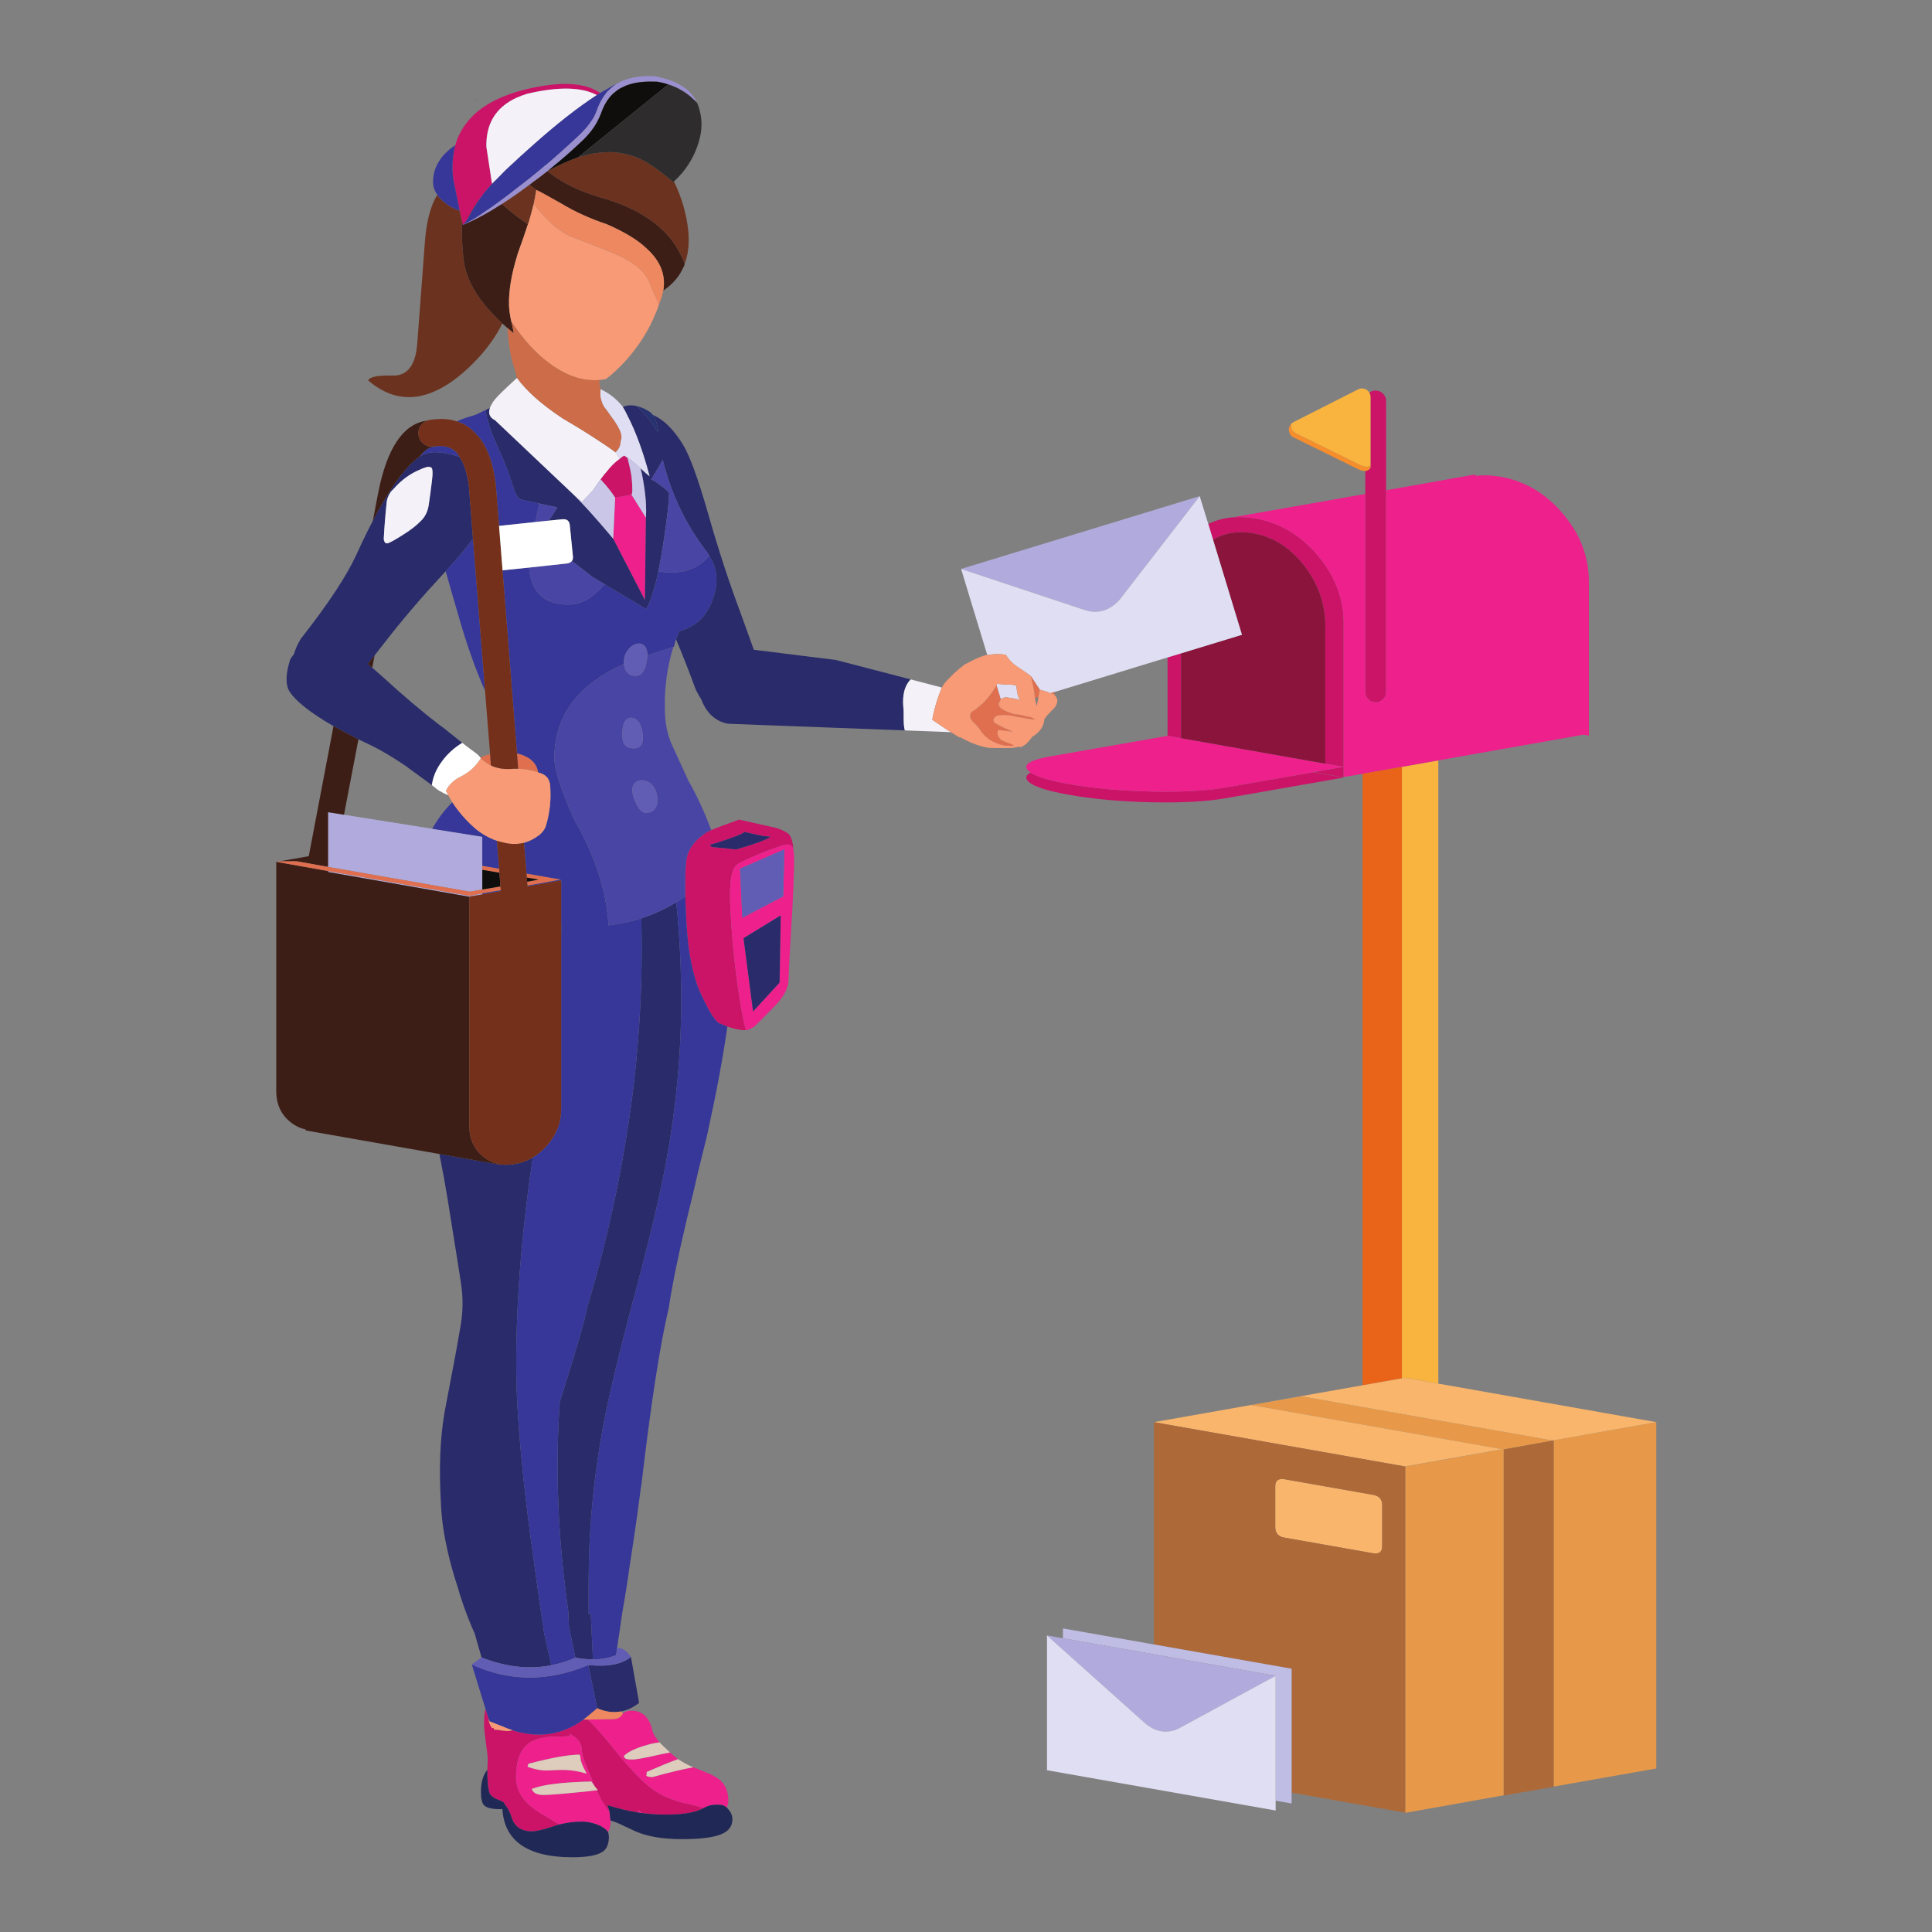 <svg xmlns="http://www.w3.org/2000/svg" width="810" viewBox="0 0 810 810" height="810" version="1.0"><rect x="0" y="0" width="810" height="810" fill="#808080" stroke="none"/><defs><clipPath id="a"><path d="M 524.133 585.016 L 694.484 585.016 L 694.484 760.176 L 524.133 760.176 Z M 524.133 585.016"/></clipPath><clipPath id="b"><path d="M 483.301 577.113 L 694.484 577.113 L 694.484 652 L 483.301 652 Z M 483.301 577.113"/></clipPath><clipPath id="c"><path d="M 115.625 71 L 288 71 L 288 489 L 115.625 489 Z M 115.625 71"/></clipPath><clipPath id="d"><path d="M 115.625 283 L 443 283 L 443 376 L 115.625 376 Z M 115.625 283"/></clipPath><clipPath id="e"><path d="M 194 31.617 L 293 31.617 L 293 95 L 194 95 Z M 194 31.617"/></clipPath><clipPath id="f"><path d="M 201.426 742 L 308 742 L 308 778.617 L 201.426 778.617 Z M 201.426 742"/></clipPath></defs><path fill="#CB1368" d="M 308.695 356.109 C 308.379 356.109 307.039 355.977 304.691 355.703 C 303.285 355.543 302.031 355.438 300.938 355.387 C 300.832 355.32 300.727 355.293 300.609 355.293 C 299.859 355.242 299.199 355.188 298.66 355.137 C 298.172 354.926 297.844 354.594 297.672 354.148 C 298.332 353.988 299.121 353.766 300.043 353.504 C 300.148 353.504 300.242 353.477 300.293 353.422 C 302.309 352.816 304.863 351.949 307.961 350.801 C 310.305 349.934 311.688 349.25 312.133 348.762 C 312.398 348.812 312.699 348.895 313.031 349.012 C 317.707 350.09 320.512 350.645 321.434 350.645 C 322.367 350.645 322.832 350.75 322.832 350.973 C 320.816 352.277 316.098 353.988 308.695 356.109 Z M 257.906 208.645 L 264.77 207.422 C 265.203 206.883 265.23 204.562 264.848 200.48 C 264.625 198.465 264.031 195.609 263.059 191.906 C 262.609 191.59 262.148 191.289 261.66 191.012 C 260.898 191.445 260.305 191.879 259.871 192.316 C 257.906 193.684 256.051 195.504 254.312 197.793 C 253.719 198.387 252.863 199.453 251.781 200.969 C 251.887 201.086 251.992 201.191 252.109 201.297 C 254.562 203.969 256.484 206.422 257.906 208.645 Z M 250.227 39.871 C 250.715 39.543 251.176 39.246 251.625 38.973 C 245.141 34.508 234.793 33.992 220.582 37.426 C 211.219 39.707 203.98 43.219 198.863 47.953 C 198.645 48.121 198.453 48.309 198.293 48.527 C 195.457 51.305 193.312 54.457 191.84 57.996 C 191.457 58.973 191.133 59.957 190.859 60.938 C 190.367 62.785 190.047 64.723 189.879 66.734 C 189.609 69.402 189.664 72.207 190.047 75.145 L 192.734 88.371 L 193.637 92.539 L 194.043 94.332 C 194.969 93.301 195.703 92.289 196.25 91.312 C 197.832 88.211 199.57 85.406 201.477 82.902 C 202.184 81.926 202.895 81 203.598 80.129 C 204.469 79.09 205.367 78.086 206.293 77.105 L 203.926 61.594 C 203.871 60.23 203.926 58.922 204.086 57.672 C 204.961 49.941 209.148 44.363 216.668 40.934 C 218.027 40.336 219.496 39.789 221.074 39.301 C 234.082 36.25 243.801 36.441 250.227 39.871 Z M 506.574 219.668 L 508.578 226.281 C 513.465 223.383 519.09 222.473 525.438 223.594 C 533.762 225.055 540.902 229.613 546.828 237.227 C 552.715 244.852 555.652 253.32 555.652 262.617 L 555.652 320.184 L 563.332 321.5 L 563.332 261.312 C 563.332 250.973 559.734 241.531 552.543 232.984 C 545.301 224.383 536.594 219.184 526.41 217.391 C 523.594 216.891 520.84 216.707 518.168 216.812 C 514.004 216.984 510.145 217.93 506.574 219.668 Z M 572.395 207.094 L 572.395 290.062 C 572.395 291.301 572.828 292.34 573.699 293.156 C 574.516 294.027 575.527 294.461 576.727 294.461 C 577.98 294.461 579.008 294.027 579.824 293.156 C 580.691 292.34 581.125 291.301 581.125 290.062 L 581.125 168.07 C 581.125 166.871 580.691 165.855 579.824 165.039 C 579.008 164.172 577.98 163.738 576.727 163.738 C 575.738 163.738 574.871 164.039 574.105 164.633 C 574.438 165.184 574.594 165.777 574.594 166.438 L 574.594 196.082 C 574.105 196.887 573.367 197.348 572.395 197.465 Z M 563.332 325.004 L 563.332 321.5 L 550.754 323.699 L 563.332 325.898 Z M 550.594 323.777 L 513.926 330.152 C 506.023 331.562 495.684 332.129 482.891 331.863 C 470.035 331.586 458.523 330.559 448.344 328.758 C 440.125 327.293 434.711 325.688 432.09 323.949 C 430.297 324.871 429.836 325.926 430.707 327.121 C 432.285 329.414 438.16 331.457 448.344 333.246 C 458.523 335.051 470.035 336.078 482.891 336.355 C 495.684 336.617 506.023 336.051 513.926 334.645 L 563.41 325.988 Z M 489.504 308.516 L 489.582 308.516 L 495.141 309.488 L 495.141 273.93 L 489.504 275.641 Z M 287.305 375.801 C 287.41 379 287.582 382.648 287.793 386.73 C 288.453 399.414 290.492 409.461 293.918 416.863 C 297.344 424.266 299.91 428.32 301.598 429.031 C 302.797 429.52 303.902 429.98 304.941 430.414 C 308.211 431.508 310.805 431.996 312.699 431.891 C 311.449 427.043 310.305 420.84 309.277 413.266 C 308.34 406.801 307.551 399.688 306.906 391.957 C 306.473 385.426 306.246 382.105 306.246 382.004 C 306.035 377.59 306.008 374.074 306.168 371.465 C 306.445 366.566 307.418 363.551 309.105 362.391 C 310.633 361.418 313.57 360.008 317.93 358.152 C 321.578 356.676 324.516 355.598 326.742 354.887 C 330.234 353.422 332.195 353.883 332.629 356.281 C 332.457 354.754 332.457 354.609 332.629 355.871 C 332.301 352.172 331.43 349.934 330.008 349.168 C 328.598 348.301 327.098 347.629 325.516 347.129 L 309.844 343.625 C 304.23 345.625 300.348 347.102 298.172 348.023 C 297.238 348.406 296.617 348.707 296.289 348.918 C 291.23 352.184 288.359 356.137 287.715 360.773 C 287.332 363.918 287.199 368.938 287.305 375.801 Z M 267.457 759.887 C 267.562 759.453 267.68 759.125 267.785 758.914 C 268.113 759.281 268.602 759.703 269.262 760.137 C 272.461 760.574 275.77 760.781 279.141 760.781 C 285.727 760.781 290.574 760.086 293.68 758.664 C 293.996 758.559 294.273 758.414 294.484 758.254 C 294.328 758.098 294.141 757.953 293.918 757.848 C 293.152 757.41 291.441 756.926 288.77 756.371 C 282.023 755.016 276.492 752.59 272.199 749.113 C 268.984 746.547 264.902 742.332 259.949 736.457 C 257.656 733.574 255.613 731.059 253.824 728.938 C 251.098 725.672 248.648 723.012 246.473 720.945 L 244.594 720.945 C 235.719 727.41 225.836 728.91 214.953 725.434 L 212.91 725.75 C 212.531 725.75 211.93 725.699 211.109 725.594 C 210.133 725.488 209.398 725.367 208.906 725.266 C 208.801 725.266 208.336 725.238 207.52 725.184 C 207.195 725.184 207.031 725.055 207.031 724.777 C 207.031 724.5 206.922 724.395 206.699 724.445 C 206.594 724.445 206.457 724.473 206.293 724.527 L 206.211 724.367 C 205.344 723.223 204.906 721.973 204.906 720.613 L 203.516 716.359 C 203.137 718.219 202.945 720.418 202.945 722.984 C 202.945 724.184 203.191 726.688 203.68 730.492 C 204.227 734.246 204.5 736.562 204.5 737.434 L 204.332 742.004 C 204.277 744.348 204.359 746.469 204.582 748.379 C 204.633 749.141 204.797 750.117 205.07 751.312 C 205.344 752.406 206.352 753.383 208.09 754.25 C 209.887 754.961 210.867 755.398 211.027 755.555 C 212.77 757.848 213.887 759.863 214.379 761.602 C 215.031 763.945 216.254 765.629 218.051 766.672 C 219.414 767.422 221.02 767.805 222.871 767.805 C 224.727 767.805 227.691 767.133 231.773 765.762 C 232.641 765.496 233.516 765.223 234.387 764.945 C 234.172 764.785 233.949 764.629 233.734 764.457 C 230.738 762.668 228.371 761.246 226.629 760.219 C 223.469 758.254 221.129 756.293 219.605 754.328 C 217.426 751.668 216.336 748.562 216.336 745.031 C 216.336 738.711 217.863 734.191 220.91 731.469 C 223.086 729.57 226.41 728.449 230.871 728.121 C 234.414 728.121 237.133 728.016 239.043 727.793 C 238.988 727.582 238.879 727.305 238.715 726.977 C 238.715 726.922 238.688 726.871 238.633 726.816 C 242.008 728.504 243.75 730.57 243.859 733.02 C 243.914 735.473 245.086 739.117 247.375 743.965 C 247.527 744.293 248.055 745.598 248.922 747.891 C 249.027 748.152 249.133 748.43 249.254 748.707 C 249.305 748.812 249.332 748.891 249.332 748.945 C 249.82 749.496 250.254 750.012 250.637 750.496 C 250.477 750.496 250.309 750.523 250.148 750.578 C 250.793 752.051 251.48 753.406 252.191 754.66 C 253.27 756.57 254.363 758.176 255.457 759.48 L 255.457 759.242 L 255.379 758.914 L 255.379 758.82 C 255.152 758.387 254.941 757.742 254.719 756.871 C 258.145 757.898 261.199 758.688 263.859 759.242 C 265.059 759.453 266.258 759.664 267.457 759.887" fill-rule="evenodd"/><path fill="#F9B440" d="M 587.754 614.543 L 587.754 614.621 L 589.137 614.875 L 603.02 612.422 L 603.02 612.344 L 589.137 614.793 Z M 541.281 177.695 C 541.164 178.301 541.23 178.895 541.441 179.5 L 541.441 179.66 L 541.52 179.738 C 541.52 179.855 541.559 179.961 541.613 180.066 C 541.664 180.188 541.742 180.316 541.848 180.477 C 542.18 180.91 542.613 181.293 543.152 181.621 L 570.273 195.016 C 570.656 195.172 571.062 195.344 571.5 195.504 C 571.812 195.555 572.117 195.609 572.395 195.66 C 573.262 195.777 574 195.633 574.594 195.254 L 574.594 166.438 C 574.594 165.777 574.438 165.184 574.105 164.633 C 574 164.473 573.883 164.301 573.777 164.145 C 573.238 163.496 572.566 163.086 571.734 162.926 C 570.918 162.762 570.141 162.867 569.379 163.25 L 542.336 176.957 C 542.008 177.129 541.742 177.316 541.52 177.539 C 541.414 177.59 541.336 177.645 541.281 177.695 Z M 587.754 577.879 L 589.137 577.641 L 603.02 580.09 L 603.02 318.801 L 587.754 321.5 L 587.754 577.879" fill-rule="evenodd"/><path fill="#F68E2C" d="M 572.395 197.465 C 573.367 197.348 574.105 196.887 574.594 196.082 L 574.594 195.254 C 574 195.633 573.262 195.777 572.395 195.66 C 572.117 195.609 571.816 195.555 571.5 195.504 C 571.062 195.344 570.656 195.172 570.273 195.016 L 543.152 181.621 C 542.613 181.293 542.18 180.91 541.848 180.477 C 541.742 180.316 541.664 180.188 541.613 180.066 C 541.559 179.961 541.52 179.855 541.52 179.738 L 541.441 179.66 L 541.441 179.5 C 541.23 178.895 541.164 178.301 541.281 177.695 C 541.008 178.027 540.781 178.406 540.625 178.844 L 540.547 178.922 C 540.27 179.684 540.27 180.449 540.547 181.211 C 540.547 181.266 540.57 181.316 540.625 181.383 L 540.625 181.449 C 540.676 181.57 540.715 181.672 540.715 181.777 C 540.809 181.898 540.902 182.031 540.953 182.188 C 541.281 182.688 541.719 183.07 542.258 183.332 L 542.336 183.332 C 542.391 183.332 542.43 183.359 542.43 183.414 L 569.457 196.727 C 569.84 196.887 570.207 197.055 570.59 197.215 C 571.25 197.371 571.855 197.465 572.395 197.465" fill-rule="evenodd"/><path fill="#ED208C" d="M 269.262 760.137 C 268.602 759.703 268.113 759.281 267.785 758.914 C 267.68 759.125 267.562 759.453 267.457 759.887 C 268.062 759.992 268.656 760.086 269.262 760.137 Z M 273.66 745.031 C 272.145 745.031 271.277 744.836 271.051 744.453 C 270.895 744.293 270.922 744.125 271.133 743.965 L 271.133 742.898 C 276.203 740.672 280.574 738.867 284.277 737.512 C 286.133 738.762 288.254 739.91 290.652 740.949 C 288.477 741.332 286.16 741.816 283.711 742.41 C 280.219 743.227 276.875 744.098 273.66 745.031 Z M 221.156 740.699 L 221.566 739.473 C 231.309 736.918 238.465 735.641 243.043 735.641 C 243.262 736.129 243.371 736.562 243.371 736.945 L 243.371 737.023 C 243.371 738.277 244.188 740.371 245.82 743.32 C 245.871 743.426 245.926 743.531 245.984 743.637 C 242.117 742.387 238.008 741.871 233.652 742.094 C 230.984 742.254 229.078 742.305 227.934 742.254 C 225.703 742.094 223.441 741.566 221.156 740.699 Z M 326.836 411.965 L 315.719 424.055 L 311.727 393.34 L 327.32 383.793 Z M 328.375 375.801 L 311.227 384.77 L 310.25 364.195 L 328.875 356.109 Z M 257.906 208.645 L 257.09 225.871 L 270.395 251.605 L 270.816 217.062 L 264.77 207.422 Z M 581.125 205.551 L 581.125 290.062 C 581.125 291.301 580.691 292.34 579.824 293.156 C 579.008 294.027 577.98 294.461 576.727 294.461 C 575.527 294.461 574.516 294.027 573.699 293.156 C 572.828 292.34 572.395 291.301 572.395 290.062 L 572.395 207.094 L 518.168 216.652 L 518.168 216.812 C 520.84 216.707 523.594 216.891 526.41 217.391 C 536.594 219.184 545.301 224.383 552.543 232.984 C 559.734 241.531 563.332 250.973 563.332 261.312 L 563.332 321.5 L 555.652 320.184 L 495.141 309.488 L 489.582 308.516 L 489.504 308.516 L 440.098 317.168 C 432.207 318.59 429.074 320.406 430.707 322.633 C 431.035 323.078 431.496 323.5 432.09 323.949 C 434.711 325.688 440.125 327.293 448.344 328.758 C 458.523 330.559 470.035 331.586 482.891 331.863 C 495.684 332.129 506.023 331.562 513.926 330.152 L 550.594 323.777 L 550.754 323.699 L 563.332 321.5 L 563.332 325.004 L 563.66 325.738 L 571.25 324.438 L 587.754 321.5 L 603.02 318.801 L 663.859 308.027 L 663.938 308.027 L 666.137 308.422 L 666.137 243.836 C 666.137 233.496 662.555 224.055 655.363 215.508 C 648.117 206.906 639.41 201.707 629.23 199.914 C 625.527 199.254 622.012 199.125 618.691 199.508 L 618.457 198.926 Z M 332.629 356.281 C 332.195 353.883 330.234 353.422 326.742 354.887 C 324.516 355.598 321.578 356.676 317.93 358.152 C 313.57 360.008 310.633 361.418 309.105 362.391 C 307.418 363.551 306.445 366.566 306.168 371.465 C 306.012 374.074 306.035 377.59 306.246 382.004 C 306.246 382.105 306.473 385.426 306.906 391.957 C 307.551 399.688 308.34 406.801 309.277 413.266 C 310.305 420.84 311.449 427.043 312.699 431.891 C 313.793 431.77 314.664 431.457 315.309 430.902 L 315.402 430.824 L 315.48 430.824 C 315.531 430.875 315.742 430.77 316.141 430.508 C 316.52 430.18 317.391 429.336 318.746 427.965 C 320.156 426.555 322.117 424.566 324.621 422.012 C 328.547 418.035 330.535 414.309 330.59 410.816 C 330.695 407.34 330.996 401.48 331.484 393.262 C 332.023 385.043 332.406 377.973 332.629 372.031 C 332.84 366.039 332.961 362.285 332.961 360.773 C 332.961 359.191 332.84 357.637 332.629 356.109 Z M 280.93 734.734 C 278.758 735.113 275.898 735.723 272.355 736.539 C 268.762 737.301 266.352 737.684 265.098 737.684 C 263.57 737.684 262.609 737.539 262.227 737.273 C 261.965 737.105 261.715 736.773 261.504 736.285 C 263.137 734.496 266.535 732.891 271.711 731.469 C 273.449 730.98 275.055 730.664 276.531 730.492 C 274.832 728.531 273.832 726.871 273.504 725.516 C 272.305 719.957 269.289 717.191 264.441 717.191 C 264.004 717.191 263.398 717.297 262.637 717.508 C 262.043 717.785 261.555 718.059 261.172 718.324 C 260.844 718.98 260.383 719.523 259.777 719.957 C 259.133 720.391 258.445 720.641 257.734 720.695 C 257.312 720.746 256.246 720.773 254.562 720.773 C 252.164 720.824 249.465 720.879 246.473 720.945 C 248.648 723.012 251.098 725.672 253.824 728.938 C 255.613 731.059 257.656 733.574 259.949 736.457 C 264.902 742.332 268.984 746.547 272.199 749.113 C 276.492 752.59 282.023 755.016 288.77 756.371 C 291.441 756.926 293.152 757.41 293.918 757.848 C 294.141 757.953 294.328 758.098 294.484 758.254 C 295.473 757.766 296.238 757.41 296.777 757.188 C 297.871 756.82 299.121 756.621 300.531 756.621 C 301.836 756.621 302.797 756.727 303.387 756.949 C 303.891 757.332 304.312 757.598 304.691 757.766 C 305.129 756.793 305.352 755.859 305.352 754.988 C 305.352 752 304.641 749.602 303.23 747.812 C 302.137 746.336 300.371 745.031 297.922 743.887 C 296.445 743.227 294.051 742.254 290.73 740.949 C 287.637 739.633 285.016 738.145 282.895 736.457 C 282.184 735.906 281.535 735.34 280.93 734.734 Z M 234.387 764.945 C 237.598 764.129 240.812 763.734 244.023 763.734 C 245.926 763.734 247.977 764.102 250.148 764.867 C 252.441 765.734 254.008 766.801 254.891 768.055 C 255.59 766.906 255.969 765.496 256.023 763.812 L 255.945 763.234 C 255.785 761.547 255.641 760.32 255.535 759.559 C 255.484 759.453 255.457 759.348 255.457 759.242 L 255.457 759.48 C 254.363 758.176 253.27 756.57 252.191 754.66 C 251.48 753.406 250.793 752.051 250.148 750.578 C 248.133 750.852 245.383 751.156 241.898 751.473 C 234.766 752.184 230.059 752.539 227.77 752.539 C 225.105 752.539 223.5 751.695 222.953 750.012 C 225.566 749.035 228.777 748.324 232.59 747.891 C 236.348 747.391 241.465 747.074 247.938 746.902 C 248.105 747.18 248.266 747.414 248.438 747.641 C 248.648 747.918 248.871 748.207 249.082 748.535 L 249.254 748.707 C 249.133 748.43 249.027 748.152 248.922 747.891 C 248.055 745.598 247.527 744.293 247.375 743.965 C 245.086 739.117 243.914 735.473 243.859 733.02 C 243.75 730.57 242.008 728.504 238.633 726.816 C 238.688 726.871 238.715 726.922 238.715 726.977 C 238.879 727.305 238.988 727.582 239.043 727.793 C 237.133 728.016 234.414 728.121 230.871 728.121 C 226.41 728.449 223.086 729.57 220.91 731.469 C 217.863 734.191 216.336 738.711 216.336 745.031 C 216.336 748.562 217.426 751.668 219.605 754.328 C 221.129 756.293 223.469 758.254 226.629 760.219 C 228.371 761.246 230.738 762.668 233.734 764.457 C 233.949 764.629 234.172 764.785 234.387 764.945" fill-rule="evenodd"/><path fill="#8A143C" d="M 495.141 309.488 L 555.652 320.184 L 555.652 262.617 C 555.652 253.316 552.715 244.852 546.828 237.227 C 540.902 229.613 533.762 225.055 525.438 223.594 C 519.09 222.473 513.465 223.383 508.578 226.281 L 520.695 266.133 L 495.141 273.93 L 495.141 309.488" fill-rule="evenodd"/><path fill="#E96419" d="M 585.422 614.176 L 587.754 614.621 L 587.754 614.543 Z M 571.25 580.789 L 587.754 577.879 L 587.754 321.5 L 571.25 324.438 L 571.25 580.789" fill-rule="evenodd"/><g clip-path="url(#a)"><path fill="#E79949" d="M 589.137 614.875 L 589.137 760.047 L 630.453 752.695 L 630.453 607.684 L 651.359 603.93 L 651.359 749.035 L 694.402 741.438 L 694.402 596.25 L 651.609 603.809 L 650.949 603.93 L 650.871 603.93 L 545.602 585.398 L 524.777 589.074 L 629.969 607.602 L 630.125 607.602 L 603.02 612.422 L 589.137 614.875" fill-rule="evenodd"/></g><g clip-path="url(#b)"><path fill="#F9B56C" d="M 538.582 620.18 C 535.973 619.746 534.656 620.719 534.656 623.117 L 534.656 640.344 C 534.656 642.793 535.973 644.242 538.582 644.676 L 575.66 651.211 C 578.215 651.645 579.492 650.656 579.492 648.273 L 579.492 631.047 C 579.492 628.598 578.215 627.148 575.66 626.715 Z M 483.789 596.25 L 585.422 614.176 L 587.754 614.543 L 589.137 614.793 L 603.02 612.344 L 629.969 607.602 L 524.777 589.074 L 545.602 585.398 L 650.871 603.93 L 651.609 603.809 L 694.402 596.25 L 694.48 596.25 L 603.02 580.09 L 589.137 577.641 L 587.754 577.879 L 571.25 580.789 L 483.789 596.25" fill-rule="evenodd"/></g><path fill="#AE6939" d="M 538.582 620.18 L 575.66 626.715 C 578.215 627.148 579.492 628.598 579.492 631.047 L 579.492 648.273 C 579.492 650.656 578.215 651.645 575.66 651.211 L 538.582 644.676 C 535.973 644.242 534.656 642.793 534.656 640.344 L 534.656 623.117 C 534.656 620.719 535.973 619.746 538.582 620.18 Z M 651.359 749.035 L 651.359 603.93 L 630.453 607.684 L 630.453 752.789 L 651.359 749.113 Z M 585.422 614.176 L 483.789 596.25 L 483.789 689.453 L 541.52 699.621 L 541.52 751.562 L 589.137 759.965 L 589.137 614.875 L 587.754 614.621 L 585.422 614.176" fill-rule="evenodd"/><path fill="#C0BDE4" d="M 541.52 751.562 L 541.52 699.621 L 483.789 689.453 L 445.645 682.727 L 445.645 686.848 L 534.828 702.57 L 534.828 754.949 L 541.52 756.133 L 541.52 751.562" fill-rule="evenodd"/><path fill="#B0ABDC" d="M 137.535 363.457 L 196.988 373.836 L 202.211 372.93 L 202.211 350.801 L 181.223 347.457 L 144.227 341.582 L 137.535 340.516 Z M 137.535 365.172 L 137.535 365.594 L 196.738 375.957 L 196.738 375.879 L 202.211 374.984 L 202.211 374.562 L 196.738 375.547 Z M 402.941 238.527 L 455.129 255.848 C 460.465 257.426 465.191 255.98 469.328 251.516 L 502.98 208 Z M 534.832 702.57 L 445.645 686.848 L 438.953 685.66 L 480.117 722.484 C 484.355 726.082 488.875 726.898 493.668 724.934 L 534.832 702.57" fill-rule="evenodd"/><path fill="#E0DEF2" d="M 417.797 287.363 L 419.602 293.328 C 420.418 292.461 421.512 292.184 422.867 292.5 C 424.883 292.777 426.598 293.105 428.008 293.488 C 426.98 292.945 426.359 290.934 426.137 287.441 C 425.043 287.113 423.688 286.98 422.051 287.035 C 419.934 286.875 418.59 286.77 418.047 286.703 C 417.941 286.875 417.863 287.035 417.797 287.191 Z M 259.871 192.316 C 260.305 191.879 260.898 191.445 261.66 191.012 C 262.148 191.289 262.609 191.59 263.059 191.906 C 264.359 192.723 265.77 193.844 267.297 195.254 C 267.734 195.633 268.141 196.016 268.523 196.398 C 270.484 198.254 271.789 199.375 272.434 199.742 C 269.723 189.457 266.613 180.961 263.137 174.273 C 262.531 172.969 261.883 171.742 261.172 170.598 C 258.5 167.277 255.379 164.805 251.781 163.168 C 251.348 165.395 251.781 167.793 253.086 170.348 C 253.574 170.953 255.102 173.047 257.656 176.645 C 259.41 179.199 260.355 181.293 260.516 182.926 L 260.605 183.004 L 259.871 186.93 C 259.539 187.852 258.934 188.746 258.066 189.617 C 258.672 190.551 259.262 191.445 259.871 192.316 Z M 534.828 754.949 L 534.828 702.57 L 493.668 724.934 C 488.871 726.898 484.355 726.082 480.113 722.484 L 438.953 685.66 L 438.953 742.176 L 534.828 759.07 Z M 432.18 283.438 L 435.934 289.168 C 437.727 289.59 439.203 290.074 440.348 290.629 L 440.664 290.551 L 442.059 290.141 L 489.504 275.641 L 495.141 273.93 L 520.695 266.133 L 508.578 226.281 L 506.574 219.668 L 502.98 208 L 469.324 251.516 C 465.191 255.98 460.461 257.426 455.125 255.848 L 402.941 238.527 L 413.887 274.535 L 413.965 274.629 C 416.797 274.141 419.379 274.113 421.723 274.535 C 422.973 276.668 424.738 278.434 427.031 279.855 C 429.863 281.754 431.574 282.949 432.18 283.438" fill-rule="evenodd"/><path fill="#6B331F" d="M 224.832 79.637 C 223.961 78.98 223.004 78.246 221.973 77.434 C 218.215 80.262 214.352 82.957 210.375 85.516 C 210.594 85.68 210.812 85.871 211.027 86.086 C 212.117 87.012 213.18 87.914 214.219 88.781 C 214.98 89.379 215.742 89.98 216.5 90.578 C 219.555 92.812 221.156 93.953 221.32 94.008 C 221.426 93.738 221.539 93.488 221.648 93.273 C 222.465 90.445 223.172 87.828 223.773 85.434 C 224.098 83.969 224.449 82.031 224.832 79.637 Z M 282.562 76.043 L 282.25 76.367 C 275.492 70.543 270.012 66.953 265.824 65.59 C 261.633 64.23 257.906 63.629 254.641 63.793 C 251.375 63.902 248.516 64.285 246.066 64.938 C 244.812 65.266 243.586 65.59 242.387 65.922 C 241.301 66.301 240.152 66.734 238.961 67.227 C 236.02 68.422 232.891 69.922 229.566 71.719 C 235.172 76.508 243.066 80.344 253.242 83.227 C 265.719 86.879 275.109 92.59 281.418 100.379 C 283.934 103.805 285.805 107.211 287.055 110.586 C 288.582 106.609 289.07 101.902 288.531 96.457 C 287.766 89.543 285.777 82.738 282.562 76.043 Z M 210.621 135.648 C 209.098 134.184 207.656 132.738 206.293 131.324 C 199.758 124.355 195.871 117.418 194.613 110.504 C 193.852 105.441 193.527 99.453 193.637 92.539 L 192.734 88.371 C 190.395 87.559 188.301 86.414 186.449 84.945 C 185.141 83.91 184.109 82.82 183.348 81.676 C 180.516 86.195 178.773 92.836 178.121 101.602 C 176.652 120.875 175.586 135.027 174.934 144.059 C 174.23 153.148 170.797 157.617 164.645 157.453 C 158.438 157.285 155.012 157.969 154.355 159.492 C 167.473 170.758 182.066 168.453 198.129 152.555 C 203.406 147.328 207.574 141.695 210.621 135.648" fill-rule="evenodd"/><path fill="#292B6A" d="M 326.836 411.965 L 327.32 383.793 L 311.727 393.34 L 315.719 424.055 Z M 308.695 356.109 C 316.098 353.988 320.816 352.277 322.828 350.973 C 322.828 350.75 322.367 350.645 321.434 350.645 C 320.512 350.645 317.707 350.09 313.031 349.012 C 312.699 348.895 312.398 348.812 312.133 348.762 C 311.688 349.25 310.305 349.934 307.961 350.801 C 304.863 351.949 302.309 352.816 300.293 353.422 C 300.242 353.477 300.148 353.504 300.043 353.504 C 299.121 353.766 298.332 353.988 297.672 354.148 C 297.844 354.594 298.172 354.926 298.66 355.137 C 299.199 355.188 299.859 355.242 300.609 355.293 C 300.727 355.293 300.832 355.32 300.938 355.387 C 302.031 355.438 303.285 355.543 304.691 355.703 C 307.039 355.977 308.379 356.109 308.695 356.109 Z M 235.281 388.203 L 235.281 391.801 C 235.34 390.602 235.395 389.402 235.445 388.203 Z M 241.246 694.973 C 243.859 695.461 246.309 695.711 248.594 695.711 L 247.699 676.758 C 247.426 676.758 247.125 676.734 246.801 676.68 L 246.801 662.641 C 246.801 641.305 248.816 619.773 252.848 598.055 C 255.18 585.477 259.621 566.973 266.152 542.531 C 272.582 518.574 277.02 499.742 279.469 486.031 C 283.551 463.812 285.594 441.582 285.594 419.312 C 285.594 405.707 284.934 392.395 283.633 379.383 C 283.578 379 283.527 378.645 283.473 378.312 C 278.957 381.094 274.07 383.332 268.852 385.02 C 269.551 411.359 268.113 437.684 264.52 463.973 C 260.543 492.551 254.418 520.668 246.145 548.324 C 245.602 551.105 244.895 553.988 244.023 556.977 C 242.172 563.785 239.07 574.02 234.711 587.676 C 232.699 615.336 233.867 644.547 238.227 675.297 L 238.551 682.078 Z M 162.848 227.676 C 161.758 228.109 161.109 227.531 160.887 225.953 C 161.16 220.684 161.598 215.324 162.195 209.871 C 162.523 208.516 163.094 207.262 163.914 206.117 C 164.344 205.629 164.645 205.328 164.809 205.223 C 167.367 202.219 170.309 199.82 173.629 198.031 C 174.445 197.598 175.266 197.215 176.078 196.887 C 176.836 196.504 177.605 196.215 178.367 195.988 C 179.07 195.66 179.836 195.633 180.652 195.91 C 181.414 196.188 181.551 198.176 181.062 201.863 C 180.625 205.512 180.188 208.75 179.75 211.582 C 179.371 214.414 178.227 216.73 176.324 218.523 C 174.527 220.379 172.105 222.25 169.055 224.16 C 165.949 226.121 163.883 227.293 162.848 227.676 Z M 246.637 698.082 L 250.398 716.203 C 253.93 717.73 257.273 718.164 260.438 717.508 C 263.059 717.02 265.559 715.82 267.945 713.926 L 264.52 694.645 C 260.871 697.75 254.918 698.898 246.637 698.082 Z M 201.887 694.895 C 212.117 698.922 221.863 700.004 231.121 698.16 L 228.18 685.016 C 227.035 677.602 225.785 668.895 224.426 658.887 C 219.09 621.973 216.422 593.012 216.422 572.004 C 216.422 545.219 218.734 516.324 223.359 485.281 C 221.129 486.652 218.68 487.547 216.012 487.98 C 213.945 488.363 211.984 488.441 210.133 488.23 L 210.133 488.391 L 184.242 483.82 C 184.242 484.031 184.273 484.227 184.328 484.387 C 185.578 490.59 186.723 496.883 187.754 503.246 C 188.574 508.422 189.387 513.543 190.203 518.602 C 191.238 524.922 192.246 531.258 193.223 537.633 C 194.262 544.109 194.152 550.59 192.902 557.059 C 191.867 563.156 190.75 569.277 189.551 575.43 C 188.516 580.828 187.457 586.398 186.367 592.168 C 185.391 598.055 184.785 604.062 184.57 610.223 C 184.355 616.48 184.438 622.879 184.82 629.398 C 185.035 635.562 185.797 641.621 187.102 647.613 C 187.922 651.695 188.93 655.727 190.121 659.703 C 190.559 661.285 191.047 662.863 191.594 664.434 C 193.336 670.582 195.434 676.547 197.883 682.316 C 198.262 683.133 198.645 683.977 199.023 684.844 Z M 156.07 279.934 C 155.418 279.383 154.789 278.867 154.195 278.379 C 155.121 277.234 156.07 276.035 157.051 274.785 C 158.414 273.047 159.883 271.164 161.457 269.148 C 168.539 260.008 176.621 250.539 185.711 240.742 C 186.094 240.305 186.473 239.898 186.859 239.516 C 191.809 234.062 195.625 229.52 198.293 225.871 L 196.574 203.746 C 195.871 198.531 194.59 194.461 192.734 191.59 C 185.496 189.195 180.16 188.969 176.73 190.934 C 176.516 191.09 176.266 191.262 175.992 191.418 C 175.289 191.855 174.578 192.395 173.875 193.051 C 168.645 197.516 162.797 205.961 156.312 218.367 C 154.086 222.605 151.77 227.375 149.371 232.656 C 145.234 241.637 137.477 253.371 126.102 267.844 C 124.793 270.02 123.867 272.086 123.324 274.047 C 122.238 275.574 121.691 276.367 121.691 276.418 C 119.73 282.516 119.625 287.008 121.363 289.891 C 124.031 294.027 130.18 298.875 139.82 304.43 C 142.977 306.168 146.461 308.027 150.273 309.977 C 151.961 310.793 153.672 311.609 155.418 312.426 C 159.719 314.492 164.836 317.547 170.773 321.578 C 170.824 321.633 170.906 321.711 171.012 321.816 L 181.062 329.164 C 181.551 325.57 183.016 322.172 185.473 318.957 C 187.754 315.914 190.535 313.414 193.801 311.449 C 191.57 309.645 188.871 307.5 185.711 304.996 C 185.223 304.668 184.762 304.352 184.328 304.023 C 176.758 298.188 168.945 291.578 160.887 284.176 C 159.199 282.648 157.594 281.238 156.07 279.934 Z M 379.332 306.223 C 379.121 305.352 378.977 304.457 378.922 303.535 C 378.871 303.312 378.844 301.469 378.844 297.977 C 378.738 296.727 378.645 295.555 378.605 294.461 C 378.605 292.289 378.871 290.379 379.41 288.746 C 379.965 287.23 380.754 285.914 381.781 284.836 L 350.34 276.668 C 349.695 276.602 348.984 276.535 348.219 276.418 L 316.043 272.414 C 314.512 268.176 312.668 263.039 310.496 256.992 C 305.754 244.414 301.262 230.691 297.023 215.836 C 292.766 200.914 289.199 191.09 286.312 186.363 C 282.348 179.934 278.121 175.801 273.656 173.941 C 274.918 175.629 275.684 178.051 275.945 181.211 C 274.973 179.684 273.906 178.156 272.758 176.645 C 271.68 175.168 270.613 173.918 269.57 172.891 C 268.648 171.797 267.781 170.926 266.965 170.27 C 264.949 169.73 263.023 169.836 261.168 170.598 C 261.879 171.742 262.523 172.969 263.129 174.273 C 266.609 180.961 269.715 189.457 272.43 199.742 C 271.785 199.375 270.48 198.254 268.52 196.398 C 268.953 197.82 269.336 199.559 269.664 201.625 C 270.48 206.316 270.891 210.449 270.891 214.031 C 270.891 215.02 270.863 216.02 270.809 217.062 L 270.387 251.605 L 257.086 225.871 C 256.598 225.281 256.07 224.66 255.531 224.004 C 249.328 216.652 244.207 211.016 240.18 207.09 L 207.512 176.156 C 205.609 175.219 204.816 173.836 205.145 171.98 C 205.199 171.664 205.281 171.336 205.391 171.008 L 203.758 171.824 L 203.758 172.559 C 203.758 173.324 203.895 174.168 204.164 175.09 C 204.492 176.012 204.816 177.105 205.145 178.355 C 205.469 179.605 205.824 180.699 206.207 181.621 C 206.535 182.543 207.703 185.242 209.723 189.707 C 211.68 194.121 213.066 197.621 213.883 200.242 C 214.699 202.746 215.355 204.707 215.844 206.117 C 216.387 207.473 217.094 208.539 217.969 209.305 L 226.051 211.094 L 233.645 212.73 C 233.207 213.492 232.422 214.742 231.277 216.496 C 230.898 217.035 230.484 217.629 230.055 218.285 L 235.605 217.719 C 237.566 217.496 238.656 218.285 238.875 220.078 L 240.18 233.141 C 240.289 234.012 240.148 234.695 239.77 235.184 L 248.512 241.965 C 250.195 242.992 251.828 243.98 253.41 244.902 C 264.461 251.488 270.281 254.977 270.891 255.348 C 271.918 253.66 272.902 251.238 273.824 248.09 C 274.59 245.691 275.328 242.836 276.027 239.516 C 276.684 236.133 277.371 232.301 278.066 227.992 C 279.699 217.168 280.516 210.121 280.516 206.855 C 280.516 206.355 279.398 205.301 277.172 203.668 C 275.262 202.246 273.879 201.352 273.008 200.969 C 275.184 197.543 276.789 194.793 277.832 192.723 C 280.492 203.562 284.68 213.598 290.395 222.855 C 292.031 225.41 293.754 227.926 295.547 230.363 C 296.309 231.246 296.902 232.113 297.336 232.984 C 300.672 238.094 301.262 243.863 299.141 250.289 C 299.141 250.449 299.09 250.617 298.973 250.777 C 296.586 258.125 291.844 262.762 284.773 264.656 C 284.336 265.699 283.891 266.75 283.469 267.844 C 283.469 267.898 283.441 267.922 283.375 267.922 C 286.051 274.191 288.828 281.266 291.715 289.168 C 292.531 290.734 293.348 292.184 294.164 293.488 C 294.27 293.816 294.375 294.105 294.48 294.383 C 295.297 296.238 296.363 297.898 297.668 299.359 C 299.906 301.652 302.488 303.008 305.426 303.441 L 379.332 306.223" fill-rule="evenodd"/><path fill="#F4F1F9" d="M 206.293 77.105 C 206.891 76.449 207.52 75.824 208.172 75.227 C 209.422 73.918 210.648 72.672 211.844 71.469 C 215.824 67.715 219.66 64.203 223.359 60.941 C 233.379 52.008 242.336 44.988 250.227 39.871 C 243.801 36.441 234.082 36.25 221.074 39.301 C 219.496 39.789 218.027 40.336 216.668 40.934 C 209.148 44.363 204.961 49.941 204.086 57.672 C 203.926 58.922 203.871 60.23 203.926 61.594 Z M 162.848 227.676 C 163.883 227.293 165.949 226.121 169.055 224.16 C 172.105 222.25 174.527 220.379 176.324 218.523 C 178.227 216.73 179.371 214.414 179.75 211.582 C 180.188 208.75 180.625 205.512 181.062 201.863 C 181.551 198.176 181.414 196.188 180.652 195.91 C 179.836 195.633 179.07 195.66 178.367 195.988 C 177.605 196.215 176.836 196.504 176.078 196.887 C 175.266 197.215 174.445 197.598 173.629 198.031 C 170.309 199.82 167.367 202.219 164.809 205.223 C 164.645 205.328 164.344 205.629 163.914 206.117 C 163.094 207.262 162.523 208.516 162.195 209.871 C 161.598 215.324 161.16 220.684 160.887 225.953 C 161.109 227.531 161.758 228.109 162.848 227.676 Z M 381.789 284.836 C 380.762 285.914 379.969 287.23 379.418 288.746 C 378.875 290.379 378.613 292.289 378.613 294.461 C 378.652 295.555 378.746 296.727 378.852 297.977 C 378.852 301.469 378.875 303.312 378.93 303.535 C 378.98 304.457 379.129 305.352 379.34 306.223 L 398.609 306.961 L 398.609 306.879 C 397.844 306.5 395.367 304.867 391.18 301.98 L 390.852 301.652 C 391.668 297.238 392.957 292.906 394.695 288.668 C 394.75 288.508 394.801 288.363 394.855 288.258 Z M 240.191 207.094 L 243.949 210.527 L 248.441 205.789 C 249.141 204.762 249.801 203.801 250.406 202.93 C 250.895 202.219 251.355 201.574 251.789 200.969 C 252.867 199.453 253.727 198.387 254.316 197.793 C 256.055 195.504 257.914 193.684 259.875 192.316 C 259.27 191.445 258.676 190.551 258.07 189.617 C 256.121 188.152 253.605 186.441 250.562 184.48 C 246.645 181.871 241.797 178.867 236.023 175.496 C 227.203 169.676 220.785 163.988 216.754 158.434 C 211.637 163.113 208.559 166.105 207.523 167.41 C 206.492 168.715 205.781 169.914 205.402 171.008 C 205.293 171.336 205.211 171.664 205.156 171.98 C 204.828 173.836 205.621 175.219 207.523 176.156 L 240.191 207.094" fill-rule="evenodd"/><g clip-path="url(#c)"><path fill="#3D1E16" d="M 156.07 279.934 L 157.051 274.785 C 156.07 276.035 155.121 277.234 154.195 278.379 C 154.789 278.867 155.418 279.383 156.07 279.934 Z M 221.973 77.434 C 223.004 78.246 223.961 78.98 224.832 79.637 C 225.918 80.074 229.375 81.949 235.207 85.27 C 240.973 88.758 247.375 91.668 254.391 94.008 C 262.016 97.328 267.652 100.785 271.301 104.375 C 276.953 109.551 279.219 115.398 278.074 121.934 C 278.348 121.719 278.559 121.527 278.73 121.363 C 282.207 118.914 284.777 115.887 286.41 112.297 C 286.738 111.75 286.949 111.207 287.055 110.668 L 287.055 110.586 C 285.805 107.211 283.934 103.805 281.418 100.379 C 275.109 92.59 265.719 86.879 253.242 83.227 C 243.066 80.344 235.172 76.508 229.566 71.719 C 229.516 71.719 229.457 71.746 229.406 71.801 C 227.555 73.266 225.652 74.711 223.688 76.129 C 223.145 76.562 222.574 76.996 221.973 77.434 Z M 137.535 363.457 L 137.535 340.516 L 144.227 341.582 L 150.273 309.977 C 146.461 308.027 142.977 306.168 139.82 304.43 L 129.445 358.969 L 117.199 361.102 L 115.812 361.34 L 115.812 457.359 C 115.812 462.746 117.688 467.027 121.445 470.176 C 123.461 471.875 125.688 472.98 128.145 473.535 L 128.145 473.941 L 184.242 483.82 L 210.133 488.391 L 210.133 488.23 C 207.246 487.797 204.656 486.625 202.375 484.715 C 198.617 481.566 196.738 477.285 196.738 471.898 L 196.738 375.957 L 137.535 365.594 L 137.535 365.172 L 115.977 361.34 L 117.199 361.102 L 124.387 361.102 Z M 156.312 218.367 C 162.797 205.961 168.645 197.516 173.875 193.051 C 174.578 192.395 175.289 191.855 175.992 191.418 C 177.523 189.406 179.211 188.074 181.062 187.414 C 181.551 187.312 182.066 187.207 182.609 187.102 C 182.414 187.102 182.191 187.125 181.957 187.164 C 180.434 187.441 179.047 187.125 177.797 186.191 C 176.539 185.27 175.777 184.07 175.504 182.609 C 175.23 181.027 175.562 179.605 176.488 178.355 C 177.191 177.395 178.066 176.723 179.102 176.312 C 178.992 176.312 178.855 176.34 178.691 176.395 C 169 177.867 162.305 187.852 158.602 206.355 Z M 193.637 92.539 C 193.527 99.453 193.852 105.441 194.613 110.504 C 195.871 117.418 199.758 124.355 206.293 131.324 C 207.656 132.738 209.098 134.184 210.621 135.648 C 211.332 136.25 212.035 136.875 212.746 137.527 C 213.617 138.238 214.484 138.973 215.359 139.734 C 215.137 138.098 214.812 136.465 214.379 134.836 C 214.109 133.688 213.887 132.52 213.723 131.324 C 213.562 130.289 213.449 129.199 213.398 128.055 C 213.234 122.016 214.402 114.969 216.91 106.906 L 216.91 106.746 C 218.867 101.355 220.34 97.109 221.32 94.008 C 221.156 93.953 219.555 92.812 216.5 90.578 C 215.742 89.98 214.98 89.379 214.219 88.781 C 213.18 87.914 212.117 87.012 211.027 86.086 C 210.812 85.871 210.594 85.68 210.375 85.516 C 208.906 86.441 207.41 87.367 205.887 88.293 C 202.234 90.469 198.293 92.488 194.043 94.332 C 195.133 93.191 195.977 92.074 196.574 90.984 C 198.098 88.047 199.734 85.352 201.477 82.902 C 199.57 85.406 197.832 88.211 196.25 91.312 C 195.703 92.289 194.969 93.301 194.043 94.332 L 193.637 92.539" fill-rule="evenodd"/></g><g clip-path="url(#d)"><path fill="#E06F50" d="M 202.211 364.684 L 209.398 365.91 L 209.23 364.195 L 202.211 362.973 Z M 417.805 287.363 C 416.289 289.918 414.68 292.105 412.996 293.895 C 412.719 294.223 412.391 294.566 412.008 294.949 L 408.82 297.57 C 408.504 297.727 408.176 297.926 407.844 298.137 L 407.766 298.215 C 406.461 299.148 406.371 300.48 407.516 302.219 C 408.176 302.824 408.742 303.391 409.242 303.93 C 410.164 304.867 410.73 305.578 410.953 306.062 C 411.219 306.5 411.52 306.906 411.848 307.289 C 413.379 309.133 415.195 310.488 417.316 311.371 C 419.766 312.516 422.387 312.914 425.168 312.598 C 424.941 312.426 424.664 312.266 424.336 312.098 L 420.66 310.715 C 420.609 310.66 420.531 310.633 420.426 310.633 C 418.461 309.383 417.805 307.906 418.461 306.223 L 418.539 306.223 C 418.594 306.168 418.621 306.117 418.621 306.062 C 419.988 306.168 422.031 306.418 424.746 306.801 C 421.266 305.328 418.688 304.074 416.988 303.035 C 416.168 302.113 416.395 301.191 417.645 300.27 L 417.723 300.27 C 417.777 300.203 417.844 300.152 417.895 300.098 C 420.07 299.559 422.742 299.664 425.891 300.426 C 430.145 301.242 432.832 301.652 433.977 301.652 C 433.055 300.887 431.66 300.426 429.816 300.27 C 428.773 299.82 427.262 299.559 425.23 299.441 C 420.227 297.926 418.105 296.316 418.871 294.633 C 419.094 294.078 419.332 293.645 419.609 293.328 Z M 220.914 367.949 L 225.812 368.766 L 220.996 369.66 L 221.16 371.309 L 235.207 368.766 L 220.75 366.238 Z M 217.238 322.301 C 220.125 322.367 222.93 322.883 225.652 323.855 C 225.27 321.195 223.852 319.129 221.402 317.652 C 220.043 316.836 218.488 316.246 216.75 315.863 Z M 433.898 292.672 L 435.375 292.184 C 435.535 291.262 435.719 290.246 435.941 289.168 L 432.188 283.438 C 432.57 284.742 433.02 286.875 433.57 289.812 C 433.676 290.84 433.797 291.801 433.898 292.672 Z M 137.539 363.457 L 124.391 361.102 L 117.203 361.102 L 115.98 361.34 L 137.539 365.172 L 196.742 375.547 L 202.215 374.562 L 209.973 373.258 L 209.805 371.625 L 202.215 372.93 L 196.992 373.836 Z M 201.723 318.062 C 202.973 319.262 204.336 320.207 205.809 320.918 L 205.48 316.191 C 204.445 316.402 203.438 316.73 202.461 317.168 C 202.078 317.324 201.723 317.496 201.395 317.652 C 201.508 317.758 201.617 317.902 201.723 318.062 Z M 441.988 291.273 L 442.148 291.367 L 442.066 290.141 L 440.672 290.551 C 441.172 290.762 441.605 290.984 441.988 291.195 L 441.988 291.273" fill-rule="evenodd"/></g><path fill="#742521" d="M 198.941 42.238 C 199.164 42.074 199.379 41.91 199.594 41.75 L 199.594 41.586 C 199.379 41.801 199.164 42.02 198.941 42.238" fill-rule="evenodd"/><path fill="#363798" d="M 202.211 374.984 L 209.969 373.586 L 209.969 373.258 L 202.211 374.562 Z M 175.992 191.418 C 176.266 191.262 176.516 191.09 176.73 190.934 C 180.16 188.969 185.496 189.195 192.734 191.59 C 192.246 190.762 191.734 190.062 191.184 189.457 C 189.004 187.441 186.176 186.652 182.691 187.102 L 182.609 187.102 C 182.066 187.207 181.551 187.309 181.062 187.414 C 179.211 188.074 177.523 189.406 175.992 191.418 Z M 208.336 352.516 C 205.07 351.383 202.051 349.668 199.27 347.379 C 195.516 344.113 192.305 340.438 189.633 336.355 C 186.422 339.516 183.617 343.215 181.223 347.457 L 202.211 350.801 L 202.211 362.973 L 209.23 364.195 Z M 203.355 289.652 L 198.293 225.871 C 195.625 229.52 191.809 234.062 186.859 239.516 C 188.871 246.641 190.535 252.41 191.84 256.82 C 195.324 269.242 199.164 280.172 203.355 289.652 Z M 183.348 81.676 C 184.109 82.816 185.141 83.906 186.449 84.941 C 188.301 86.414 190.395 87.555 192.734 88.367 L 190.047 75.141 C 189.664 72.203 189.609 69.398 189.879 66.73 C 190.047 64.719 190.367 62.785 190.859 60.938 C 189.5 61.809 188.219 62.816 187.02 63.957 C 183.371 67.547 181.551 71.633 181.551 76.207 C 181.551 78.164 182.148 79.988 183.348 81.676 Z M 201.477 82.898 C 199.734 85.348 198.098 88.043 196.574 90.98 C 195.977 92.07 195.133 93.188 194.043 94.332 C 197.094 92.809 199.844 91.172 202.289 89.434 C 203.598 88.559 204.879 87.688 206.129 86.82 C 206.238 86.711 206.32 86.656 206.375 86.656 C 207.355 85.949 208.336 85.242 209.312 84.535 C 211.984 82.574 214.625 80.559 217.238 78.492 C 218.328 77.672 219.391 76.855 220.422 76.043 C 222.93 74.082 225.379 72.098 227.77 70.078 C 228.098 69.809 228.398 69.535 228.672 69.266 C 228.836 69.211 228.945 69.152 228.996 69.102 C 233.41 65.348 237.762 61.453 242.062 57.422 C 244.734 54.977 246.77 52.633 248.188 50.402 C 248.566 49.855 248.898 49.309 249.176 48.77 C 249.555 48.004 249.871 47.273 250.148 46.562 C 250.793 44.605 251.625 42.832 252.598 41.254 C 252.824 40.875 253.035 40.551 253.242 40.277 C 253.691 39.625 254.152 38.996 254.641 38.398 C 254.852 38.125 255.102 37.91 255.379 37.746 C 256.457 36.605 257.711 35.621 259.133 34.809 C 257.5 35.57 255.863 36.465 254.23 37.5 C 253.414 37.938 252.598 38.398 251.781 38.887 C 251.73 38.945 251.676 38.969 251.625 38.969 C 251.176 39.242 250.715 39.543 250.227 39.871 C 242.336 44.984 233.379 52.008 223.359 60.938 C 219.66 64.199 215.824 67.715 211.844 71.469 C 210.648 72.668 209.422 73.918 208.172 75.223 C 207.52 75.82 206.891 76.449 206.293 77.102 C 205.367 78.086 204.469 79.09 203.598 80.129 C 202.895 80.996 202.184 81.922 201.477 82.898 Z M 216.75 315.863 C 218.488 316.246 220.043 316.836 221.398 317.652 C 223.848 319.129 225.27 321.195 225.652 323.855 C 226.141 323.977 226.629 324.133 227.117 324.344 C 229.242 325.227 230.41 326.832 230.633 329.164 C 231.121 334.879 230.574 340.438 228.996 345.824 C 228.508 347.562 227.473 349.039 225.891 350.234 C 223.934 351.699 221.863 352.738 219.688 353.344 L 220.746 366.238 L 235.207 368.766 L 221.156 371.309 L 221.156 371.625 L 235.281 369.094 L 235.281 388.203 L 235.445 388.203 C 235.395 389.402 235.34 390.602 235.281 391.801 L 235.281 465.117 C 235.281 470.504 233.41 475.441 229.648 479.895 C 227.742 482.133 225.652 483.926 223.359 485.281 C 218.734 516.324 216.422 545.219 216.422 572.004 C 216.422 593.012 219.09 621.973 224.426 658.887 C 225.785 668.895 227.035 677.602 228.18 685.016 L 231.121 698.16 C 234.602 697.5 237.977 696.449 241.246 694.973 L 238.551 682.078 L 238.227 675.297 C 233.867 644.547 232.699 615.336 234.711 587.676 C 239.07 574.02 242.172 563.785 244.023 556.977 C 244.895 553.988 245.602 551.105 246.145 548.324 C 254.418 520.668 260.543 492.551 264.52 463.973 C 268.113 437.684 269.551 411.359 268.852 385.02 C 264.547 386.387 259.977 387.363 255.129 387.953 C 254.312 373.641 249.465 358.758 240.59 343.297 C 240.426 342.965 240.266 342.586 240.102 342.148 C 239.012 339.699 238.035 337.383 237.164 335.211 C 234.004 327.215 232.426 321.434 232.426 317.902 C 232.426 300.203 242.145 287.035 261.582 278.379 L 261.582 277.406 C 261.582 275.656 262.094 274.074 263.137 272.664 C 264.059 271.359 265.176 270.492 266.48 270.043 C 267.891 269.621 269.035 269.781 269.906 270.543 C 270.895 271.359 271.406 272.742 271.461 274.707 C 275.648 273.402 279.27 272.23 282.328 271.191 L 282.562 271.191 C 282.84 270.043 283.117 268.965 283.379 267.926 C 283.445 267.926 283.473 267.898 283.473 267.844 C 283.895 266.75 284.344 265.699 284.777 264.656 C 291.852 262.762 296.594 258.125 298.977 250.777 C 299.094 250.617 299.148 250.449 299.148 250.289 C 301.27 243.863 300.676 238.094 297.344 232.984 C 293.918 237.172 289.398 239.488 283.789 239.926 C 280.418 240.082 277.836 239.949 276.031 239.516 C 275.332 242.836 274.594 245.691 273.832 248.09 C 272.91 251.238 271.922 253.66 270.895 255.348 C 270.289 254.977 264.465 251.488 253.414 244.902 C 248.844 250.617 243.719 253.477 238.059 253.477 C 229.348 253.477 224.098 249.473 222.301 241.465 C 222.078 240.332 221.922 239.16 221.809 237.961 L 210.703 239.109 Z M 248.594 695.711 C 252.191 695.711 255.43 695.105 258.316 693.906 L 258.723 690.891 L 261.004 675.453 C 262.043 669.688 263.059 663.258 264.031 656.188 C 265.441 647.363 266.863 637.605 268.273 626.871 C 268.445 625.305 268.656 623.777 268.93 622.301 C 272.91 588.387 276.715 563.762 280.363 548.406 C 281.828 538.711 284.316 526.527 287.793 511.832 C 289.863 503.391 291.52 496.422 292.773 490.918 C 294.789 482.805 296.012 477.828 296.445 475.984 C 300.371 458.125 303.203 442.938 304.941 430.414 C 303.902 429.98 302.797 429.52 301.598 429.031 C 299.91 428.32 297.344 424.266 293.918 416.863 C 290.492 409.461 288.453 399.414 287.793 386.73 C 287.582 382.648 287.41 379 287.305 375.801 C 286.105 376.668 284.828 377.512 283.473 378.316 C 283.527 378.645 283.578 379 283.633 379.383 C 284.934 392.395 285.594 405.707 285.594 419.312 C 285.594 441.582 283.551 463.812 279.469 486.031 C 277.02 499.742 272.582 518.574 266.152 542.531 C 259.621 566.973 255.18 585.477 252.848 598.055 C 248.82 619.773 246.801 641.305 246.801 662.641 L 246.801 676.68 C 247.125 676.734 247.426 676.758 247.699 676.758 Z M 197.801 697.832 L 203.516 716.359 L 204.906 720.613 L 205.234 721.68 L 210.215 723.629 C 211.844 724.34 213.426 724.934 214.953 725.434 C 225.836 728.91 235.719 727.41 244.594 720.945 C 244.703 720.879 244.785 720.824 244.844 720.773 C 245.383 720.34 245.902 719.93 246.391 719.547 L 250.398 716.203 L 246.637 698.082 C 243.098 699.543 239.582 700.715 236.102 701.586 C 234.527 701.965 232.891 702.297 231.203 702.57 C 219.824 704.414 208.691 702.836 197.801 697.832 Z M 209.23 220.484 L 224.504 218.852 L 226.055 211.094 L 217.973 209.305 C 217.098 208.539 216.395 207.473 215.848 206.117 C 215.359 204.707 214.707 202.746 213.887 200.242 C 213.07 197.621 211.688 194.121 209.727 189.707 C 207.711 185.242 206.543 182.543 206.211 181.621 C 205.832 180.699 205.477 179.605 205.152 178.355 C 204.824 177.105 204.5 176.012 204.168 175.09 C 203.902 174.168 203.762 173.324 203.762 172.559 L 203.762 171.824 L 199.52 173.863 C 198.426 174.191 197.094 174.602 195.516 175.09 C 194.48 175.418 193.148 175.934 191.512 176.645 C 194.449 177.566 197.012 179.199 199.188 181.543 C 203.598 185.73 206.457 192.695 207.766 202.441 C 207.816 202.547 207.844 202.668 207.844 202.773 L 209.23 220.484" fill-rule="evenodd"/><g clip-path="url(#e)"><path fill="#9B90CF" d="M 280.191 35.383 C 284.395 36.742 288.043 38.949 291.141 41.992 C 291.52 42.375 291.902 42.754 292.285 43.141 C 290.547 39.105 287.055 36.062 281.828 33.992 C 279.707 33.176 277.309 32.496 274.648 31.949 C 269.75 31.68 265.559 32.199 262.07 33.504 L 261.91 33.504 C 261.41 33.664 260.977 33.855 260.605 34.074 C 260.055 34.293 259.566 34.539 259.133 34.812 C 257.711 35.625 256.457 36.605 255.379 37.75 C 255.102 37.914 254.852 38.129 254.641 38.402 C 254.152 39 253.691 39.625 253.242 40.281 C 253.035 40.551 252.824 40.875 252.598 41.258 C 251.625 42.836 250.793 44.605 250.148 46.566 C 249.871 47.277 249.555 48.008 249.176 48.773 C 248.898 49.312 248.566 49.859 248.188 50.402 C 246.77 52.637 244.734 54.977 242.062 57.426 C 237.762 61.453 233.41 65.348 228.996 69.105 C 228.945 69.156 228.836 69.215 228.672 69.27 C 228.398 69.535 228.098 69.809 227.77 70.082 C 225.379 72.098 222.93 74.086 220.422 76.043 C 219.391 76.855 218.328 77.676 217.238 78.492 C 214.625 80.562 211.984 82.578 209.312 84.539 C 208.336 85.242 207.355 85.953 206.375 86.656 C 206.32 86.656 206.238 86.715 206.129 86.824 C 204.879 87.691 203.598 88.562 202.289 89.434 C 199.844 91.176 197.094 92.812 194.043 94.332 C 198.293 92.488 202.234 90.469 205.887 88.293 C 207.41 87.367 208.906 86.441 210.375 85.516 C 214.352 82.957 218.215 80.262 221.973 77.434 C 222.574 76.996 223.145 76.562 223.688 76.129 C 225.652 74.711 227.555 73.266 229.406 71.801 C 229.457 71.746 229.516 71.719 229.566 71.719 C 231.035 70.461 232.484 69.27 233.898 68.121 C 237.109 65.457 240.242 62.68 243.289 59.793 C 246.938 56.477 249.555 53.043 251.125 49.508 C 251.176 49.395 251.242 49.289 251.293 49.18 C 251.504 48.691 251.73 48.172 251.941 47.633 C 252.824 45.02 254.008 42.754 255.535 40.852 C 256.301 39.926 257.145 39.105 258.066 38.402 C 258.777 37.805 259.488 37.312 260.184 36.93 C 260.949 36.551 261.715 36.195 262.477 35.871 C 265.848 34.562 269.934 34.02 274.727 34.234 C 274.949 34.184 275.16 34.184 275.387 34.234 C 277.125 34.508 278.73 34.887 280.191 35.383" fill-rule="evenodd"/></g><path fill="#0F0E0C" d="M 220.992 369.66 L 225.809 368.766 L 220.91 367.949 Z M 202.211 372.93 L 209.801 371.625 L 209.398 365.91 L 202.211 364.684 Z M 229.566 71.719 C 232.891 69.922 236.02 68.422 238.961 67.227 C 240.152 66.734 241.301 66.301 242.387 65.922 L 280.191 35.383 C 278.73 34.887 277.125 34.508 275.387 34.234 C 275.16 34.184 274.949 34.184 274.727 34.234 C 269.934 34.02 265.848 34.562 262.477 35.871 C 261.715 36.195 260.949 36.551 260.184 36.93 C 259.488 37.312 258.777 37.805 258.066 38.402 C 257.145 39.105 256.301 39.926 255.535 40.852 C 254.008 42.754 252.824 45.02 251.941 47.633 C 251.73 48.172 251.504 48.691 251.293 49.18 C 251.242 49.289 251.176 49.395 251.125 49.508 C 249.555 53.043 246.938 56.477 243.289 59.793 C 240.242 62.68 237.109 65.457 233.898 68.121 C 232.484 69.27 231.035 70.461 229.566 71.719" fill-rule="evenodd"/><path fill="#F79A75" d="M 214.953 725.434 C 213.426 724.934 211.844 724.344 210.215 723.629 L 205.234 721.68 L 204.906 720.613 C 204.906 721.973 205.344 723.223 206.211 724.367 L 206.293 724.527 C 206.457 724.473 206.594 724.445 206.699 724.445 C 206.922 724.395 207.031 724.5 207.031 724.777 C 207.031 725.055 207.195 725.184 207.52 725.184 C 208.336 725.238 208.801 725.266 208.906 725.266 C 209.398 725.367 210.133 725.488 211.109 725.594 C 211.93 725.699 212.531 725.75 212.91 725.75 Z M 419.602 293.328 C 419.324 293.645 419.09 294.078 418.863 294.633 C 418.102 296.316 420.223 297.926 425.227 299.441 C 427.254 299.559 428.77 299.82 429.809 300.27 C 431.656 300.426 433.051 300.887 433.973 301.652 C 432.828 301.652 430.141 301.242 425.887 300.426 C 422.738 299.664 420.062 299.559 417.891 300.098 C 417.836 300.152 417.773 300.203 417.719 300.27 L 417.641 300.27 C 416.387 301.191 416.164 302.113 416.98 303.035 C 418.68 304.074 421.262 305.328 424.738 306.801 C 422.027 306.418 419.984 306.168 418.613 306.062 C 418.613 306.117 418.59 306.168 418.535 306.223 L 418.457 306.223 C 417.797 307.906 418.457 309.383 420.418 310.633 C 420.523 310.633 420.602 310.66 420.656 310.715 L 424.332 312.098 C 424.66 312.266 424.938 312.426 425.16 312.598 C 422.383 312.914 419.762 312.516 417.312 311.371 C 415.191 310.488 413.371 309.133 411.844 307.289 C 411.516 306.906 411.211 306.5 410.949 306.062 C 410.727 305.578 410.16 304.867 409.238 303.93 C 408.734 303.391 408.168 302.824 407.512 302.219 C 406.363 300.48 406.457 299.148 407.762 298.215 L 407.84 298.137 C 408.168 297.926 408.5 297.727 408.816 297.57 L 412.004 294.949 C 412.383 294.566 412.715 294.223 412.992 293.895 C 414.676 292.105 416.285 289.918 417.797 287.363 L 417.797 287.191 C 417.863 287.035 417.941 286.875 418.047 286.703 C 418.59 286.77 419.934 286.875 422.051 287.035 C 423.688 286.98 425.043 287.113 426.137 287.441 C 426.359 290.934 426.98 292.945 428.008 293.488 C 426.598 293.105 424.883 292.777 422.867 292.5 C 421.512 292.184 420.418 292.461 419.602 293.328 Z M 189.637 336.355 C 192.309 340.438 195.52 344.113 199.273 347.379 C 202.055 349.668 205.074 351.383 208.34 352.516 C 209.211 352.793 210.109 353.043 211.031 353.254 C 214.082 354.016 216.969 354.043 219.691 353.344 C 221.867 352.738 223.938 351.699 225.895 350.234 C 227.477 349.039 228.512 347.562 229 345.824 C 230.578 340.438 231.125 334.879 230.637 329.164 C 230.414 326.832 229.246 325.227 227.121 324.344 C 226.633 324.133 226.145 323.977 225.656 323.855 C 222.934 322.883 220.129 322.367 217.242 322.301 C 216.207 322.25 215.141 322.277 214.059 322.395 C 211.008 322.555 208.258 322.066 205.809 320.918 C 204.336 320.207 202.973 319.262 201.723 318.062 C 201.668 318.008 201.617 317.957 201.559 317.902 C 199.438 321.328 196.578 323.91 192.988 325.66 C 190.207 327.016 188.195 328.98 186.941 331.535 C 187.27 332.129 187.594 332.758 187.926 333.418 C 188.469 334.395 189.043 335.379 189.637 336.355 Z M 214.383 134.84 C 219.5 142.625 225.109 148.664 231.207 152.965 C 237.898 157.754 244.598 159.879 251.297 159.332 C 252.219 159.227 253.117 159.094 253.984 158.93 L 256.199 157.211 C 261.531 152.586 266.078 147.273 269.832 141.285 C 271.848 138.027 273.531 134.703 274.891 131.328 C 275.441 130.129 275.902 128.879 276.285 127.57 C 274.93 124.633 273.348 121.039 271.543 116.793 C 269.316 112.816 264.746 109.359 257.832 106.422 C 253.906 104.793 247.531 102.285 238.719 98.914 C 233.871 96.57 228.891 92.078 223.777 85.438 C 223.176 87.836 222.469 90.449 221.652 93.277 C 221.543 93.496 221.43 93.742 221.324 94.016 C 220.344 97.117 218.871 101.359 216.914 106.754 L 216.914 106.91 C 214.406 114.973 213.238 122.02 213.402 128.059 C 213.453 129.203 213.566 130.293 213.727 131.328 C 213.891 132.527 214.113 133.695 214.383 134.84 Z M 433.898 292.672 C 433.797 291.801 433.676 290.84 433.57 289.812 C 433.02 286.875 432.57 284.742 432.188 283.438 C 431.582 282.949 429.871 281.754 427.039 279.855 C 424.746 278.434 422.98 276.668 421.73 274.535 C 419.387 274.113 416.805 274.141 413.973 274.629 L 413.891 274.535 C 412.152 274.863 409.691 275.852 406.543 277.484 C 406.32 277.59 406.133 277.695 405.977 277.801 C 405.422 278.078 404.938 278.328 404.5 278.539 C 401.234 280.988 398.352 283.688 395.848 286.625 C 395.52 287.113 395.188 287.664 394.859 288.258 C 394.809 288.363 394.754 288.508 394.703 288.668 C 392.961 292.906 391.672 297.238 390.855 301.652 L 391.184 301.98 C 395.375 304.867 397.848 306.5 398.613 306.879 L 398.613 306.961 C 398.891 307.117 399.168 307.289 399.43 307.445 L 401.723 308.844 C 402 309 402.234 309.133 402.461 309.25 L 402.539 309.078 C 406.949 311.531 411.035 313.031 414.789 313.57 C 419.199 313.676 422.414 313.676 424.43 313.57 C 425.406 313.465 426.273 313.293 427.039 313.082 L 427.117 313.082 L 427.934 313.242 C 429.355 312.703 430.555 311.781 431.531 310.477 C 431.965 310.027 432.348 309.539 432.676 309 C 435.891 307.09 437.629 304.59 437.891 301.48 C 438.496 300.508 439.918 298.898 442.145 296.676 C 443.672 294.66 443.672 292.883 442.145 291.367 L 441.988 291.367 L 441.988 291.195 C 441.605 290.984 441.172 290.762 440.672 290.551 L 440.355 290.629 C 439.207 290.074 437.734 289.59 435.941 289.168 C 435.719 290.246 435.535 291.262 435.375 292.184 C 435.203 293.156 435.047 294.055 434.875 294.871 C 434.875 295.145 434.848 295.395 434.797 295.605 C 434.797 295.66 434.77 295.75 434.719 295.855 L 434.719 296.016 C 434.387 295.094 434.109 293.973 433.898 292.672" fill-rule="evenodd"/><path fill="#EE8860" d="M 223.773 85.434 C 228.887 92.074 233.867 96.566 238.715 98.906 C 247.527 102.281 253.902 104.785 257.828 106.418 C 264.742 109.355 269.312 112.812 271.539 116.789 C 273.344 121.031 274.926 124.629 276.281 127.566 C 276.438 127.352 276.531 127.129 276.531 126.914 C 277.125 125.5 277.559 124.141 277.836 122.828 C 277.887 122.504 277.969 122.207 278.074 121.934 C 279.219 115.398 276.953 109.551 271.301 104.375 C 267.652 100.785 262.016 97.328 254.391 94.008 C 247.375 91.668 240.973 88.758 235.207 85.27 C 229.375 81.949 225.918 80.074 224.832 79.637 C 224.449 82.031 224.098 83.969 223.773 85.434 Z M 260.438 717.512 C 257.273 718.172 253.93 717.734 250.398 716.207 L 246.391 719.555 C 245.902 719.934 245.383 720.344 244.844 720.777 C 244.895 720.832 244.918 720.883 244.918 720.949 L 246.473 720.949 C 249.465 720.883 252.164 720.832 254.562 720.777 C 256.246 720.777 257.312 720.75 257.734 720.699 C 258.445 720.645 259.133 720.395 259.777 719.961 C 260.383 719.527 260.844 718.988 261.172 718.328 C 260.949 718.066 260.711 717.789 260.438 717.512" fill-rule="evenodd"/><path fill="#2E2C2D" d="M 242.387 65.922 C 243.586 65.59 244.812 65.266 246.066 64.938 C 248.516 64.285 251.375 63.902 254.641 63.793 C 257.906 63.629 261.633 64.23 265.824 65.59 C 270.012 66.953 275.492 70.543 282.25 76.367 L 282.562 76.043 C 284.805 74.027 286.738 71.801 288.359 69.348 C 290.809 65.648 292.535 61.645 293.512 57.344 C 294.602 52.555 294.195 47.816 292.285 43.141 C 291.902 42.754 291.52 42.375 291.141 41.992 C 288.043 38.949 284.395 36.742 280.191 35.383 L 242.387 65.922" fill-rule="evenodd"/><path fill="#273271" d="M 266.969 170.27 C 267.785 170.926 268.656 171.797 269.578 172.891 C 270.617 173.918 271.684 175.168 272.766 176.645 C 273.91 178.156 274.977 179.684 275.953 181.211 C 275.688 178.051 274.926 175.629 273.66 173.941 C 273.398 173.562 273.121 173.246 272.844 172.969 C 270.777 171.547 268.824 170.652 266.969 170.27" fill-rule="evenodd"/><path fill="#CD6C48" d="M 244.918 720.945 C 244.918 720.879 244.895 720.824 244.844 720.773 C 244.785 720.824 244.703 720.879 244.594 720.945 Z M 216.75 158.43 C 220.777 163.98 227.199 169.672 236.02 175.492 C 241.793 178.863 246.637 181.867 250.559 184.473 C 253.602 186.438 256.117 188.148 258.066 189.609 C 258.934 188.742 259.539 187.844 259.871 186.922 L 260.605 183 L 260.516 182.918 C 260.355 181.285 259.41 179.191 257.656 176.637 C 255.102 173.043 253.574 170.949 253.086 170.344 C 251.781 167.789 251.348 165.391 251.781 163.164 C 251.398 161.746 251.242 160.465 251.293 159.324 C 244.594 159.871 237.895 157.742 231.203 152.957 C 225.105 148.652 219.496 142.613 214.379 134.832 C 214.812 136.461 215.137 138.094 215.359 139.73 C 214.484 138.965 213.617 138.23 212.746 137.523 C 213.18 144.707 214.219 150.48 215.848 154.832 L 216.75 158.43" fill-rule="evenodd"/><path fill="#75301C" d="M 210.133 488.23 C 211.984 488.441 213.945 488.363 216.012 487.98 C 218.68 487.547 221.129 486.652 223.359 485.281 C 225.652 483.926 227.742 482.133 229.648 479.895 C 233.41 475.441 235.281 470.504 235.281 465.117 L 235.281 369.094 L 221.156 371.625 L 221.156 371.309 L 220.992 369.66 L 220.91 367.949 L 220.746 366.238 L 219.688 353.344 C 216.965 354.043 214.078 354.016 211.027 353.254 C 210.105 353.043 209.207 352.793 208.336 352.516 L 209.23 364.195 L 209.398 365.91 L 209.801 371.625 L 209.969 373.258 L 209.969 373.586 L 202.211 374.984 L 196.738 375.879 L 196.738 471.898 C 196.738 477.285 198.617 481.566 202.375 484.715 C 204.656 486.625 207.246 487.797 210.133 488.23 Z M 198.293 225.871 L 203.355 289.656 L 205.477 316.191 L 205.805 320.918 C 208.254 322.066 211.004 322.555 214.055 322.395 C 215.137 322.277 216.203 322.25 217.238 322.301 L 216.75 315.863 L 210.703 239.109 L 209.23 220.484 L 207.844 202.773 C 207.844 202.668 207.816 202.547 207.766 202.441 C 206.457 192.695 203.598 185.73 199.188 181.543 C 197.012 179.199 194.449 177.566 191.512 176.645 C 188.191 175.551 184.383 175.367 180.078 176.062 C 179.863 176.117 179.617 176.184 179.344 176.234 C 179.262 176.262 179.18 176.289 179.102 176.312 C 178.066 176.723 177.191 177.395 176.488 178.355 C 175.562 179.605 175.23 181.027 175.504 182.609 C 175.777 184.07 176.539 185.27 177.797 186.191 C 179.047 187.125 180.434 187.441 181.957 187.164 C 182.191 187.125 182.414 187.102 182.609 187.102 L 182.691 187.102 C 186.176 186.652 189.004 187.441 191.184 189.457 C 191.734 190.062 192.246 190.762 192.734 191.59 C 194.59 194.461 195.871 198.531 196.574 203.746 L 198.293 225.871" fill-rule="evenodd"/><path fill="#4945A4" d="M 269.496 309.332 C 269.496 310.305 269.391 311.094 269.168 311.688 C 268.574 313.059 267.352 313.742 265.492 313.742 C 263.375 313.742 261.988 312.871 261.332 311.121 C 261.066 310.41 260.922 309.105 260.922 307.195 C 260.922 305.023 261.359 303.336 262.227 302.141 C 263.059 301.113 264.059 300.73 265.258 300.992 C 266.402 301.219 267.379 302.008 268.195 303.363 C 269.062 304.945 269.496 306.934 269.496 309.332 Z M 274.977 338.395 C 274.16 339.977 272.766 340.766 270.816 340.766 C 269.234 340.766 267.84 339.398 266.641 336.684 C 266.43 336.195 266.203 335.695 265.996 335.211 C 265.387 333.629 265.098 332.246 265.098 331.047 C 265.098 329.68 265.637 328.625 266.719 327.859 C 267.758 327.148 268.957 326.965 270.316 327.293 C 271.789 327.609 272.988 328.441 273.91 329.742 C 274.949 331.207 275.516 333.035 275.621 335.211 L 275.621 335.777 C 275.621 336.711 275.41 337.578 274.977 338.395 Z M 276.031 239.516 C 277.836 239.949 280.418 240.082 283.789 239.926 C 289.398 239.488 293.918 237.172 297.344 232.984 C 296.906 232.113 296.316 231.246 295.551 230.363 C 293.762 227.926 292.035 225.41 290.402 222.855 C 284.684 213.598 280.496 203.562 277.836 192.723 C 276.797 194.793 275.188 197.543 273.016 200.969 C 273.883 201.352 275.266 202.246 277.176 203.668 C 279.402 205.301 280.523 206.355 280.523 206.855 C 280.523 210.121 279.707 217.168 278.074 227.992 C 277.375 232.301 276.691 236.133 276.031 239.516 Z M 253.414 244.902 C 251.836 243.98 250.203 242.992 248.516 241.965 L 239.773 235.184 C 239.34 235.789 238.605 236.133 237.57 236.25 L 221.809 237.961 C 221.922 239.16 222.078 240.332 222.301 241.465 C 224.098 249.473 229.348 253.477 238.059 253.477 C 243.719 253.477 248.844 250.617 253.414 244.902 Z M 226.055 211.094 L 224.504 218.852 L 230.059 218.285 C 230.492 217.629 230.902 217.035 231.285 216.496 C 232.426 214.742 233.215 213.492 233.652 212.73 Z M 268.852 385.02 C 274.07 383.332 278.957 381.094 283.473 378.312 C 284.828 377.512 286.105 376.668 287.305 375.801 C 287.199 368.938 287.332 363.918 287.715 360.773 C 288.359 356.137 291.23 352.184 296.289 348.918 C 296.617 348.707 297.238 348.406 298.172 348.023 C 295.445 340.621 292.258 333.707 288.609 327.293 L 281.828 312.516 C 279.758 308.051 278.73 302.875 278.73 296.988 C 278.559 288.008 279.758 279.406 282.328 271.191 C 279.27 272.23 275.648 273.402 271.461 274.707 L 271.461 275.195 C 271.461 274.918 271.238 276.18 270.816 278.961 C 269.934 281.898 268.469 283.359 266.402 283.359 C 264.387 283.359 262.965 282.465 262.148 280.672 C 261.883 279.961 261.688 279.199 261.582 278.379 C 242.145 287.035 232.426 300.203 232.426 317.902 C 232.426 321.434 234.004 327.215 237.164 335.211 C 238.035 337.383 239.012 339.699 240.102 342.148 C 240.266 342.586 240.426 342.965 240.59 343.297 C 249.465 358.758 254.312 373.641 255.129 387.953 C 259.977 387.363 264.547 386.387 268.852 385.02" fill-rule="evenodd"/><path fill="#FFF" d="M 239.773 235.184 C 240.152 234.695 240.293 234.012 240.188 233.141 L 238.879 220.078 C 238.664 218.285 237.57 217.496 235.609 217.719 L 230.059 218.285 L 224.504 218.852 L 209.23 220.484 L 210.703 239.109 L 221.809 237.961 L 237.57 236.25 C 238.605 236.133 239.34 235.789 239.773 235.184 Z M 193.801 311.449 C 190.535 313.414 187.754 315.914 185.473 318.957 C 183.016 322.172 181.551 325.57 181.062 329.164 L 183.348 330.969 C 183.617 331.125 183.891 331.324 184.164 331.535 C 185.473 332.297 186.723 332.93 187.922 333.418 C 187.59 332.758 187.266 332.129 186.938 331.535 C 188.191 328.98 190.203 327.016 192.984 325.66 C 196.574 323.91 199.434 321.328 201.555 317.902 C 201.613 317.957 201.664 318.008 201.719 318.062 C 201.613 317.902 201.504 317.758 201.391 317.652 C 201.012 317.062 200.496 316.508 199.844 316.02 C 199.785 315.969 199.734 315.914 199.676 315.863 C 198.211 314.82 196.25 313.359 193.801 311.449" fill-rule="evenodd"/><path fill="#C9C6E8" d="M 263.059 191.906 C 264.031 195.609 264.625 198.465 264.848 200.48 C 265.23 204.562 265.203 206.883 264.77 207.422 L 270.816 217.062 C 270.867 216.02 270.895 215.02 270.895 214.031 C 270.895 210.449 270.484 206.316 269.668 201.625 C 269.34 199.559 268.957 197.82 268.523 196.398 C 268.141 196.016 267.734 195.633 267.297 195.254 C 265.77 193.844 264.359 192.723 263.059 191.906 Z M 257.09 225.871 L 257.906 208.645 C 256.484 206.422 254.562 203.969 252.109 201.297 C 251.992 201.191 251.887 201.086 251.781 200.969 C 251.348 201.574 250.887 202.219 250.398 202.93 C 249.793 203.801 249.133 204.762 248.438 205.789 L 243.941 210.527 L 240.188 207.094 C 244.215 211.016 249.332 216.652 255.535 224.004 C 256.074 224.66 256.602 225.281 257.09 225.871" fill-rule="evenodd"/><path fill="#625DB4" d="M 328.375 375.801 L 328.875 356.109 L 310.25 364.195 L 311.227 384.77 Z M 274.977 338.395 C 275.41 337.578 275.621 336.711 275.621 335.777 L 275.621 335.211 C 275.516 333.035 274.949 331.207 273.91 329.742 C 272.988 328.441 271.789 327.609 270.316 327.293 C 268.957 326.965 267.758 327.148 266.719 327.859 C 265.637 328.625 265.098 329.68 265.098 331.047 C 265.098 332.246 265.387 333.629 265.996 335.211 C 266.203 335.695 266.43 336.195 266.641 336.684 C 267.84 339.398 269.234 340.766 270.816 340.766 C 272.766 340.766 274.16 339.977 274.977 338.395 Z M 269.496 309.332 C 269.496 306.934 269.062 304.945 268.195 303.363 C 267.379 302.008 266.402 301.219 265.258 300.992 C 264.059 300.73 263.059 301.113 262.227 302.141 C 261.359 303.336 260.922 305.023 260.922 307.195 C 260.922 309.105 261.066 310.41 261.332 311.121 C 261.988 312.871 263.375 313.742 265.492 313.742 C 267.352 313.742 268.574 313.059 269.168 311.688 C 269.391 311.094 269.496 310.305 269.496 309.332 Z M 271.461 274.707 C 271.406 272.742 270.895 271.359 269.906 270.543 C 269.035 269.781 267.891 269.621 266.48 270.043 C 265.176 270.492 264.059 271.359 263.137 272.664 C 262.094 274.074 261.582 275.656 261.582 277.406 L 261.582 278.379 C 261.688 279.199 261.883 279.961 262.148 280.672 C 262.965 282.465 264.387 283.359 266.402 283.359 C 268.469 283.359 269.934 281.898 270.816 278.961 C 271.238 276.18 271.461 274.918 271.461 275.195 Z M 248.594 695.711 C 246.309 695.711 243.859 695.461 241.246 694.973 C 237.977 696.449 234.602 697.5 231.121 698.16 C 221.863 700.004 212.117 698.926 201.887 694.895 L 197.801 697.832 C 208.691 702.836 219.824 704.414 231.203 702.57 C 232.891 702.297 234.527 701.965 236.102 701.586 C 239.582 700.715 243.098 699.543 246.637 698.082 C 254.918 698.898 260.871 697.75 264.52 694.645 C 262.887 692.09 260.949 690.836 258.723 690.891 L 258.316 693.906 C 255.43 695.105 252.191 695.711 248.594 695.711" fill-rule="evenodd"/><g clip-path="url(#f)"><path fill="#202855" d="M 294.484 758.254 C 294.273 758.414 293.996 758.559 293.68 758.664 C 290.574 760.086 285.727 760.781 279.141 760.781 C 275.77 760.781 272.461 760.574 269.262 760.137 C 268.656 760.086 268.062 759.992 267.457 759.887 C 266.258 759.664 265.059 759.453 263.859 759.242 C 261.199 758.688 258.145 757.898 254.719 756.871 C 254.941 757.742 255.152 758.387 255.379 758.82 L 255.379 758.914 L 255.457 759.242 C 255.457 759.348 255.484 759.453 255.535 759.559 C 255.641 760.32 255.785 761.547 255.945 763.234 C 257.629 763.734 259.516 764.484 261.582 765.523 C 264.414 766.879 266.23 767.723 267.047 768.055 C 271.895 770.066 278.219 771.07 286.004 771.07 C 293.457 771.07 298.816 770.422 302.086 769.121 C 305.402 767.867 307.062 765.734 307.062 762.746 C 307.062 761.652 306.773 760.625 306.168 759.637 C 306.062 759.426 305.574 758.793 304.691 757.766 C 304.312 757.598 303.891 757.332 303.387 756.949 C 302.797 756.727 301.836 756.621 300.531 756.621 C 299.121 756.621 297.871 756.82 296.777 757.188 C 296.238 757.41 295.473 757.766 294.484 758.254 Z M 254.891 768.055 C 254.008 766.801 252.441 765.734 250.148 764.867 C 247.977 764.102 245.926 763.734 244.023 763.734 C 240.812 763.734 237.598 764.129 234.387 764.945 C 233.516 765.223 232.641 765.496 231.773 765.762 C 227.691 767.133 224.727 767.801 222.871 767.801 C 221.02 767.801 219.414 767.422 218.051 766.672 C 216.254 765.629 215.031 763.945 214.379 761.602 C 213.887 759.859 212.77 757.848 211.027 755.555 C 210.867 755.398 209.887 754.961 208.09 754.25 C 206.352 753.383 205.344 752.406 205.07 751.312 C 204.797 750.117 204.633 749.141 204.582 748.379 C 204.359 746.469 204.277 744.348 204.332 742.004 C 202.539 744.125 201.637 747.203 201.637 751.234 C 201.637 754.066 202.074 755.938 202.945 756.871 C 204.035 757.953 206.32 758.504 209.801 758.504 L 210.621 758.414 C 211.004 764.785 213.398 769.66 217.809 773.031 C 222.762 776.785 230.168 778.668 240.02 778.668 C 246.336 778.668 250.609 777.852 252.848 776.219 C 254.469 775.02 255.285 772.953 255.285 770.016 C 255.285 769.793 255.234 769.383 255.129 768.789 L 254.891 768.055" fill-rule="evenodd"/></g><path fill="#DECCBC" d="M 250.148 750.578 C 250.309 750.523 250.477 750.496 250.637 750.496 C 250.254 750.012 249.82 749.496 249.332 748.945 C 249.332 748.891 249.305 748.812 249.254 748.707 L 249.082 748.535 C 248.871 748.207 248.648 747.918 248.438 747.641 C 248.266 747.414 248.105 747.18 247.938 746.902 C 241.465 747.074 236.348 747.391 232.59 747.891 C 228.777 748.324 225.566 749.035 222.953 750.012 C 223.5 751.695 225.105 752.539 227.77 752.539 C 230.059 752.539 234.766 752.184 241.898 751.473 C 245.383 751.156 248.133 750.852 250.148 750.578 Z M 273.66 745.031 C 276.875 744.098 280.219 743.227 283.711 742.41 C 286.16 741.82 288.477 741.332 290.652 740.949 C 288.254 739.91 286.133 738.762 284.277 737.512 C 280.574 738.867 276.203 740.672 271.133 742.898 L 271.133 743.965 C 270.922 744.125 270.895 744.293 271.051 744.453 C 271.277 744.836 272.145 745.031 273.66 745.031 Z M 221.156 740.699 C 223.441 741.566 225.703 742.094 227.934 742.254 C 229.078 742.305 230.984 742.254 233.652 742.094 C 238.008 741.871 242.117 742.383 245.984 743.637 C 245.926 743.531 245.871 743.426 245.82 743.32 C 244.188 740.371 243.371 738.277 243.371 737.023 L 243.371 736.945 C 243.371 736.562 243.262 736.129 243.043 735.641 C 238.465 735.641 231.309 736.918 221.566 739.473 Z M 276.531 730.492 C 275.055 730.664 273.449 730.98 271.711 731.469 C 266.535 732.891 263.137 734.496 261.504 736.285 C 261.715 736.773 261.965 737.105 262.227 737.273 C 262.609 737.539 263.57 737.684 265.098 737.684 C 266.352 737.684 268.762 737.301 272.355 736.539 C 275.898 735.719 278.758 735.113 280.93 734.734 L 280.773 734.574 L 278.324 732.285 C 278.219 732.23 278.152 732.18 278.152 732.125 L 276.848 730.82 C 276.742 730.715 276.637 730.598 276.531 730.492" fill-rule="evenodd"/></svg>